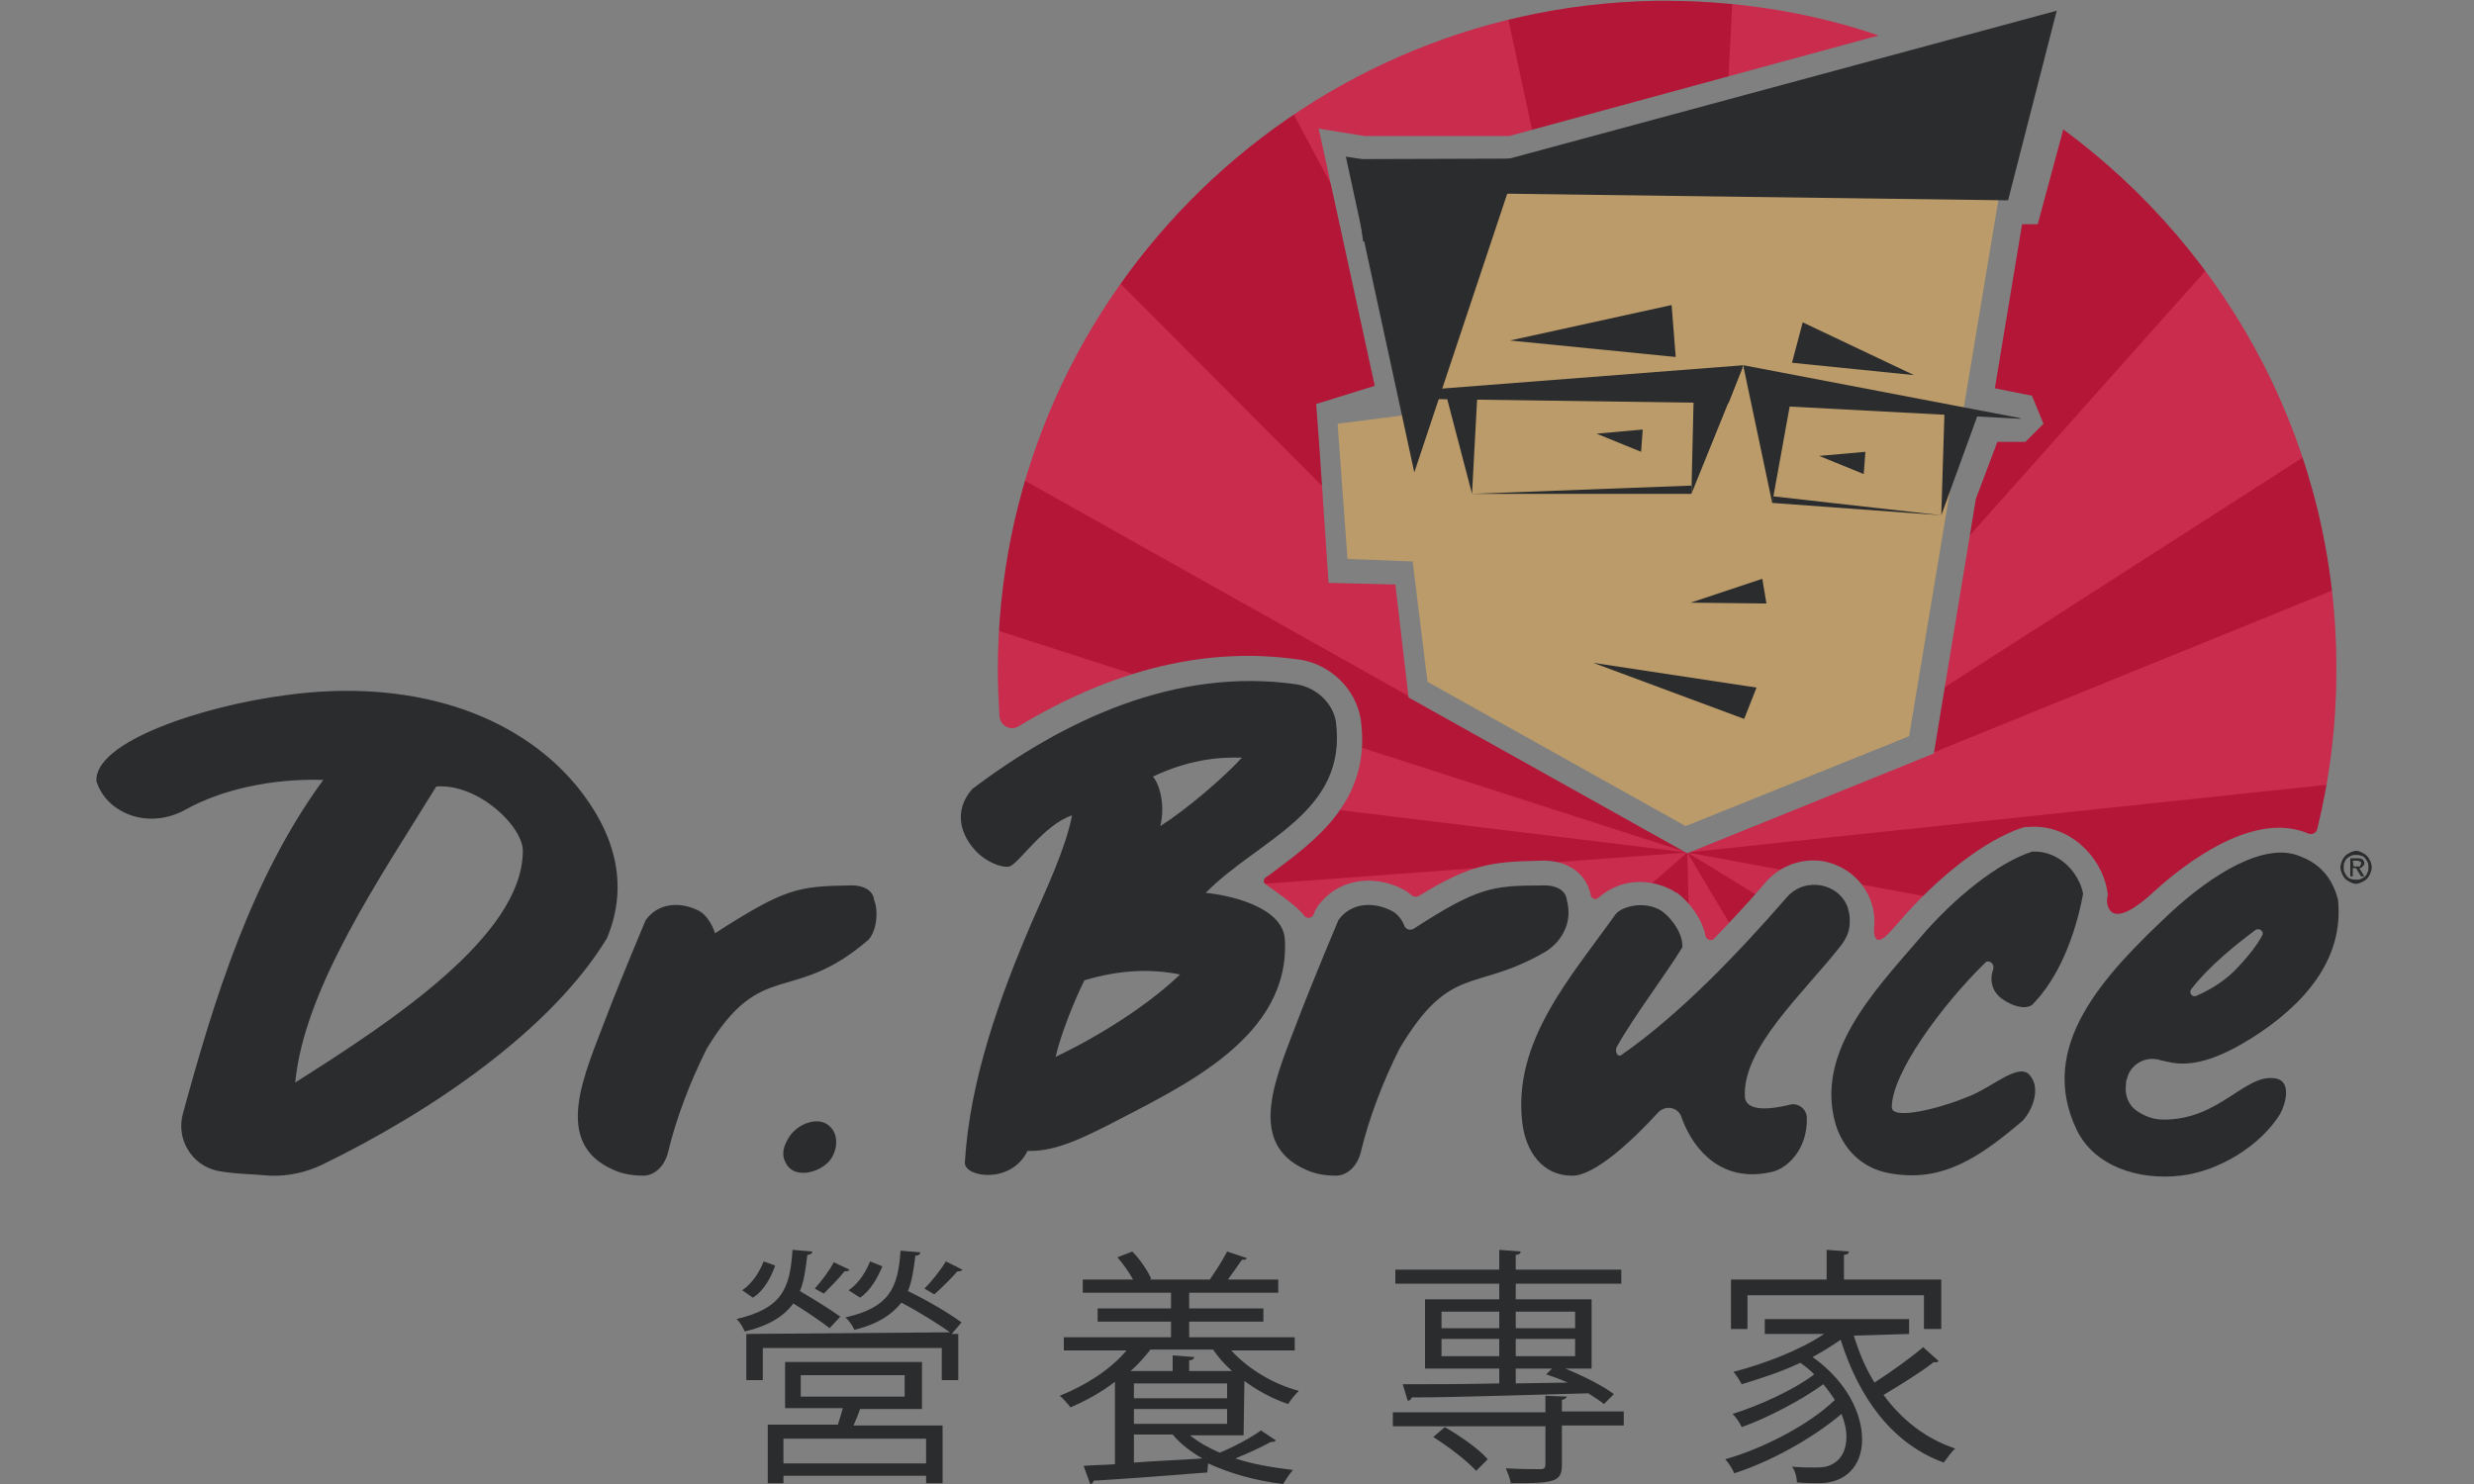 <?xml version="1.0" encoding="utf-8"?>
<!-- Generator: Adobe Illustrator 19.2.0, SVG Export Plug-In . SVG Version: 6.00 Build 0)  -->
<svg version="1.1" id="Layer_1" xmlns="http://www.w3.org/2000/svg" xmlns:xlink="http://www.w3.org/1999/xlink" x="0px" y="0px"
	 viewBox="0 0 300 180" enable-background="new 0 0 300 180" xml:space="preserve">
<rect x="0" y="0" width="300" height="180" fill="#808080" stroke="none"/>
<g>
	<g>
		<g>
			<g>
				<path fill="#2B2C2D" d="M283.8,105.2c0-0.3,0.1-0.5,0.2-0.8c0.1-0.2,0.2-0.4,0.4-0.6c0.2-0.2,0.4-0.3,0.6-0.4
					c0.2-0.1,0.5-0.2,0.7-0.2c0.3,0,0.5,0.1,0.7,0.2c0.2,0.1,0.4,0.2,0.6,0.4c0.2,0.2,0.3,0.4,0.4,0.6c0.1,0.2,0.2,0.5,0.2,0.8
					s-0.1,0.5-0.2,0.8c-0.1,0.2-0.2,0.4-0.4,0.6c-0.2,0.2-0.4,0.3-0.6,0.4c-0.2,0.1-0.5,0.2-0.7,0.2c-0.3,0-0.5-0.1-0.7-0.2
					c-0.2-0.1-0.4-0.2-0.6-0.4c-0.2-0.2-0.3-0.4-0.4-0.6C283.9,105.7,283.8,105.5,283.8,105.2z M284.2,105.2c0,0.2,0,0.5,0.1,0.6
					c0.1,0.2,0.2,0.4,0.3,0.5c0.2,0.2,0.3,0.3,0.5,0.3c0.2,0.1,0.4,0.1,0.6,0.1s0.4,0,0.6-0.1c0.2-0.1,0.4-0.2,0.5-0.3
					c0.2-0.2,0.2-0.3,0.3-0.5c0.1-0.2,0.1-0.4,0.1-0.6c0-0.2,0-0.5-0.1-0.6c-0.1-0.2-0.2-0.4-0.3-0.5c-0.2-0.2-0.3-0.3-0.5-0.3
					c-0.2-0.1-0.4-0.1-0.6-0.1s-0.4,0-0.6,0.1c-0.2,0.1-0.4,0.2-0.5,0.3c-0.2,0.2-0.2,0.3-0.3,0.5
					C284.2,104.7,284.2,105,284.2,105.2z M285,104.1h0.9c0.5,0,0.8,0.2,0.8,0.6c0,0.2-0.1,0.3-0.2,0.4s-0.2,0.2-0.4,0.2l0.6,1h-0.4
					l-0.6-1h-0.4v1H285L285,104.1z M285.4,105.1h0.3c0.1,0,0.2,0,0.2,0s0.1,0,0.2,0c0.1,0,0.1-0.1,0.1-0.1c0-0.1,0.1-0.1,0.1-0.2
					c0-0.1,0-0.1,0-0.2c0-0.1-0.1-0.1-0.1-0.1c-0.1,0-0.1,0-0.2-0.1c-0.1,0-0.1,0-0.2,0h-0.5L285.4,105.1z"/>
			</g>
		</g>
	</g>
	<g>
		<g>
			<path fill="#C3153A" d="M250.2,15.7l-3.1,11.5l-1.9,0l-3.3,19.9l4.5,0.9l1.4,3.4l-2.2,2.2l-3.4,0l-2.6,6.9l-5.1,30.9l-29.9,12.1
				l-33.8-18.9l-1.6-13.7l-8.1-0.2l-1.1-16.3l-0.4-5.4l7.1-2.2l-3-13.8l-1-4.6l-2.8-12.8l5.6,0.9l17.5,0l44.8-12.2
				c-8.5-2.9-17.6-4.3-27.1-4.2C156.6,0.9,121,36.9,121,81.3c0,1.9,0.1,3.8,0.2,5.6c0.1,1.1,1.3,1.8,2.3,1.2c11.6-7,23-9.7,34-8.1
				h0.1c3.8,0.6,6.8,3.6,7.4,7.2c1.4,9.8-5.4,14.7-10.9,18.8c-0.2,0.2-0.5,0.3-0.7,0.5c-0.2,0.2-0.2,0.5,0,0.7
				c1.1,0.8,3.9,2.7,4.7,3.8c0.3,0.5,1,0.4,1.2-0.1c0,0,0.1-0.4,0.5-1c2.3-3.2,6.6-4,10.4-2h0c0.4,0.2,0.7,0.5,1,0.7
				c0.2,0.2,0.6,0.2,0.8,0.1c6.2-3.8,8.7-4.2,14.7-4.3c3.7-0.2,5.8,1.9,6.2,4.2c0.1,0.4,0.6,0.6,0.9,0.3c4-3.4,8.2-1.4,9.2-0.8
				c0.1,0.1,0.2,0.2,0.4,0.2c1.5,1.2,3,3.1,3.4,5.2c0.1,0.5,0.8,0.7,1.1,0.3c2-2.1,4.1-4.3,6.3-6.9c1.8-2,4.5-2.9,7.1-2.4
				c2.7,0.6,4.7,2.4,5.6,4.9v0c0.3,0.8,0.4,1.6,0.4,2.6l0,0c0,0-0.6,3.9,2.1,0.8l0.8-0.9c4.8-5.6,10.5-10,15-11.5l0.4-0.1l0,0l0.4,0
				c4.9-0.4,8.8,3.6,9.5,7.6l0.1,0.6l0,0l-0.1,0.6l0,0c0,0-0.2,4.3,5.3-0.6l0,0c4.3-4,12.6-10.2,19.1-7.4l0,0c0.5,0.2,1-0.1,1.1-0.6
				c1.5-6.1,2.3-12.5,2.3-19C283.5,54.5,270.4,30.6,250.2,15.7z"/>
			<g>
				<g>
					<defs>
						<path id="SVGID_1_" d="M250.2,15.7l-3.1,11.5l-1.9,0l-3.3,19.9l4.5,0.9l1.4,3.4l-2.2,2.2l-3.4,0l-2.6,6.9l-5.1,30.9
							l-29.9,12.1l-33.8-18.9l-1.6-13.7l-8.1-0.2l-1.1-16.3l-0.4-5.4l7.1-2.2l-3-13.8l-1-4.6l-2.8-12.8l5.6,0.9l17.5,0l44.8-12.2
							c-8.5-2.9-17.6-4.3-27.1-4.2C156.6,0.9,121,36.9,121,81.3c0,1.9,0.1,3.8,0.2,5.6c0.1,1.1,1.3,1.8,2.3,1.2
							c11.6-7,23-9.7,34-8.1h0.1c3.8,0.6,6.8,3.6,7.4,7.2c1.4,9.8-5.4,14.7-10.9,18.8c-0.2,0.2-0.5,0.3-0.7,0.5
							c-0.2,0.2-0.2,0.5,0,0.7c1.1,0.8,3.9,2.7,4.7,3.8c0.3,0.5,1,0.4,1.2-0.1c0,0,0.1-0.4,0.5-1c2.3-3.2,6.6-4,10.4-2h0
							c0.4,0.2,0.7,0.5,1,0.7c0.2,0.2,0.6,0.2,0.8,0.1c6.2-3.8,8.7-4.2,14.7-4.3c3.7-0.2,5.8,1.9,6.2,4.2c0.1,0.4,0.6,0.6,0.9,0.3
							c4-3.4,8.2-1.4,9.2-0.8c0.1,0.1,0.2,0.2,0.4,0.2c1.5,1.2,3,3.1,3.4,5.2c0.1,0.5,0.8,0.7,1.1,0.3c2-2.1,4.1-4.3,6.3-6.9
							c1.8-2,4.5-2.9,7.1-2.4c2.7,0.6,4.7,2.4,5.6,4.9v0c0.3,0.8,0.4,1.6,0.4,2.6l0,0c0,0-0.6,3.9,2.1,0.8l0.8-0.9
							c4.8-5.6,10.5-10,15-11.5l0.4-0.1l0,0l0.4,0c4.9-0.4,8.8,3.6,9.5,7.6l0.1,0.6l0,0l-0.1,0.6l0,0c0,0-0.2,4.3,5.3-0.6l0,0
							c4.3-4,12.6-10.2,19.1-7.4l0,0c0.5,0.2,1-0.1,1.1-0.6c1.5-6.1,2.3-12.5,2.3-19C283.5,54.5,270.4,30.6,250.2,15.7z"/>
					</defs>
					<clipPath id="SVGID_2_">
						<use xlink:href="#SVGID_1_"  overflow="visible"/>
					</clipPath>
					<g clip-path="url(#SVGID_2_)">
						<polygon opacity="0.1" fill="#FFFFFF" enable-background="new    " points="204.6,103.4 195.9,111 152.1,115.5 150.6,107.4 
													"/>
						<polygon opacity="0.1" fill="#20201E" enable-background="new    " points="204.6,103.4 150.6,107.4 152.2,97 						"/>
						<polygon opacity="0.1" fill="#FFFFFF" enable-background="new    " points="204.6,103.4 108.6,91.7 110.8,73.2 						"/>
						<polygon opacity="0.1" fill="#20201E" enable-background="new    " points="204.6,103.4 110.8,73.2 114.3,52.7 						"/>
						<polygon opacity="0.1" fill="#FFFFFF" enable-background="new    " points="204.6,103.4 114.3,52.7 127.9,26.4 						"/>
						<polygon opacity="0.1" fill="#20201E" enable-background="new    " points="204.6,103.4 127.9,26.4 153,6.6 						"/>
						<polygon opacity="0.1" fill="#FFFFFF" enable-background="new    " points="204.6,103.4 153,6.6 181.5,-4.2 						"/>
						<polygon opacity="0.1" fill="#20201E" enable-background="new    " points="204.6,103.4 181.5,-4.2 210.4,-5.9 						"/>
						<polygon opacity="0.1" fill="#FFFFFF" enable-background="new    " points="204.6,103.4 210.4,-5.9 232.8,-5 						"/>
						<polygon opacity="0.1" fill="#20201E" enable-background="new    " points="204.6,103.4 195.9,111 205.1,123 						"/>
						<polygon opacity="0.1" fill="#FFFFFF" enable-background="new    " points="204.6,103.4 205.1,123 220,129.2 						"/>
						<polygon opacity="0.1" fill="#20201E" enable-background="new    " points="204.6,103.4 220,129.2 248.5,130.3 						"/>
						<polygon opacity="0.1" fill="#FFFFFF" enable-background="new    " points="204.6,103.4 248.5,130.3 287.7,118.7 						"/>
						<polygon opacity="0.1" fill="#20201E" enable-background="new    " points="204.6,103.4 287.7,118.7 300,93.3 						"/>
						<polygon opacity="0.1" fill="#FFFFFF" enable-background="new    " points="204.6,103.4 295.4,66.5 300,93.3 						"/>
						<polygon opacity="0.1" fill="#20201E" enable-background="new    " points="204.6,103.4 295.4,66.5 294.8,45.5 						"/>
						<polygon opacity="0.1" fill="#FFFFFF" enable-background="new    " points="204.6,103.4 294.8,45.5 277.9,21.1 						"/>
						<polygon opacity="0.1" fill="#20201E" enable-background="new    " points="204.6,103.4 277.9,21.1 252.6,4.1 						"/>
					</g>
				</g>
			</g>
			<polygon fill="#BB9B69" points="168.1,22.6 170,50.4 162.2,51.4 163.4,67.8 171.3,68.1 173.1,82.7 204.4,100.2 231.5,89.3 
				242.5,23.2 			"/>
			<polygon fill="#2B2C2D" points="205.4,47.1 205.1,59.9 211.3,44.6 			"/>
			<polygon fill="#2B2C2D" points="239.8,50.4 235.4,62.5 235.8,49.7 			"/>
			<polygon fill="#2B2C2D" points="175.2,47.3 178.5,59.9 179.2,46.9 			"/>
			<polygon fill="#2B2C2D" points="217.2,48.3 214.9,61 211.4,44.4 			"/>
			<polygon fill="#2B2C2D" points="202.7,37 183.1,41.3 203.2,43.3 			"/>
			<polygon fill="#2B2C2D" points="249.4,1.3 168,23.3 243.5,24.3 			"/>
			<polygon fill="#2B2C2D" points="163.9,19.3 195.6,19.2 165.3,29.3 			"/>
			<polygon fill="#2B2C2D" points="183.2,22.2 171.5,57.3 163.2,19 			"/>
			<polygon fill="#2B2C2D" points="213,83.4 193.2,80.4 211.5,87.2 			"/>
			<polygon fill="#2B2C2D" points="218.6,39.1 232.1,45.5 217.3,44 			"/>
			<polygon fill="#2B2C2D" points="214.2,73.2 205,73.1 213.7,70.2 			"/>
			<polygon fill="#2B2C2D" points="209.6,48.9 173.6,48.4 170.1,47.5 211.4,44.3 			"/>
			<polygon fill="#2B2C2D" points="213,49.1 245.1,50.8 244.9,50.7 211.4,44.3 			"/>
			<polygon fill="#2B2C2D" points="199,54.8 193.6,52.6 199.2,52.1 			"/>
			<polygon fill="#2B2C2D" points="226,57.5 220.6,55.3 226.2,54.8 			"/>
			<polygon fill="#2B2C2D" points="205.1,59.9 178.5,59.9 205.1,58.9 			"/>
			<polygon fill="#2B2C2D" points="215,60.2 235.4,62.5 214.9,61 			"/>
		</g>
		<g>
			<g>
				<path fill="#2B2C2D" d="M95.7,137.9c1.1-1.7,3.7-2.6,5-1.2c1.1,1.1,0.8,3.1-0.2,4.2c-1.3,1.4-4.2,2.1-5.2,0.2
					C94.7,140,95,139,95.7,137.9z"/>
				<path fill="#2B2C2D" d="M146.2,108.3c2.3,0.2,9.3,1.5,9.6,5.6c0.7,11.9-12.3,17.8-21.1,22.4c-3.9,2-7,3.4-10.1,3.3
					c-2,4.1-7.7,3.2-7.6,1.4c0.6-10,4.2-20,8.1-29.1c1.7-3.9,4.1-8.9,4.9-13c-3.4,1.1-6.5,5.9-7.6,6.2c-1,0.2-2.8-0.6-3.9-1.7
					c-2.1-2.1-2.9-5.1-0.6-7.7c11-8.3,24.6-14.8,39.3-12.7c2.5,0.4,4.5,2.4,4.8,4.6C163.4,98.6,152.6,101.8,146.2,108.3z
					 M131.5,118.9c-1.1,2.2-2.8,6.3-3.5,9.3c5.2-2.5,11-6.1,15.1-10C139.6,117.5,135.9,117.6,131.5,118.9z M139.8,94.2
					c0.6,0.6,1.6,3.1,0.9,6c3-1.9,7.4-5.6,9.9-8.3C147.6,91.8,144,92.2,139.8,94.2z"/>
				<path fill="#2B2C2D" d="M211.6,133.2c0.3,1.6,3,1.4,5.4,0.8c1-0.3,2.1,0.5,2.1,1.6c0.1,3.9-2.5,6.3-4.5,6.6
					c-5.7,1.2-9.1-2.5-10.6-6.4c0-0.1-0.1-0.2-0.1-0.3c-0.4-1.2-1.9-1.5-2.8-0.6c-3.1,3.4-7.8,7.8-10.5,7.7c-3.6,0-5.6-3-6-6.4
					c-1.2-9.9,5.9-17.7,11.3-25.3c0.8-1,3.6-1.7,5.6-0.4c1.5,1.1,2.6,3,2.5,4.4c-1.8,3-5.9,8.4-7.9,12c-0.4,0.6,0.1,1.5,0.6,1
					c6.9-4.8,14.1-12.3,20-19.1c2.2-2.5,6.4-1.7,7.4,1.4c0,0,0,0.1,0,0.1c0.2,0.5,0.2,1,0.2,1.6c0,1-0.4,1.9-1,2.7
					C218.8,120.4,211.1,127.2,211.6,133.2z"/>
				<path fill="#2B2C2D" d="M246.4,121.9c-0.9,0.6-2.5,0.1-3.7-0.8c-1.1-0.8-1.5-2.2-1-3.5c0,0,0,0,0-0.1c0.2-0.6-0.6-1.2-1-0.7
					c-5.3,5.2-11.3,13.4-11.3,17.5c0,1.6,5.7,0.2,9.3-1.3c2.9-1.1,6.2-4.3,7.5-2.5c1.3,1.6,0.2,4.3-1,5.5c-5.2,4.4-9.7,7.5-16.1,6.3
					c-3.4-0.6-5.6-3-6.5-5.9c-2.5-8.6,4.4-15.9,10.1-22.5c4.4-5.2,9.7-9.3,13.7-10.6c3.2-0.2,5.7,2.5,6.2,5.1
					C251.7,113.3,249.7,118.6,246.4,121.9z"/>
				<path fill="#2B2C2D" d="M272.9,126c-3.4,2.1-6.6,3.4-9.5,2.9c-0.5-0.1-1-0.2-1.4-0.3c-1.8-0.6-3.7,0.5-4.1,2.3
					c-0.1,0.2-0.1,0.4-0.1,0.6c-0.2,1.3,0.3,2.6,1.4,3.3c0.9,0.6,1.9,1,3.2,1c6.8,0,9.8-5.6,13.5-5c2,0.3,1.3,3,0.6,4.3
					c-2.4,3.9-7.5,7-12.1,7.5c-5.2,0.6-10.5-1.2-12.6-5.6c-4.8-10.1,3.2-18.6,11.4-26.3c5.1-4.7,11.5-8.7,15.8-6.8
					c2.6,1,3.9,2.9,4.5,5.2C284.3,116.4,279.3,122,272.9,126z M265.7,120c-0.3,0.4,0.1,1,0.6,0.8c1.4-0.6,3.2-1.6,4.6-3
					c1.4-1.4,2.7-3,3.4-4.3c0.3-0.5-0.3-1-0.8-0.7C271.5,114.3,268,117,265.7,120z"/>
				<g>
					<g>
						<path fill="#2B2C2D" d="M105.3,114c-9.3,8-12.9,2.1-19.6,13.2c-2,4-3.7,8.4-4.7,12.6c-0.4,1.6-1.6,2.8-3,2.8
							c-1.3,0-2.5-0.2-3.6-0.7c-7.6-3.3-3.4-11.8-0.9-18.5c1.8-4.7,4.8-11.8,4.8-11.8c1.5-2.1,4.2-2.3,6.5-1.1
							c0.9,0.5,1.6,1.7,1.9,2.7c8.4-5.4,10-5.7,16.2-5.8c1.8-0.1,3,0.6,3.1,1.8C106.5,110.3,106.4,112.8,105.3,114z"/>
					</g>
				</g>
				<g>
					<g>
						<path fill="#2B2C2D" d="M187.3,115.5c-8.5,4.9-11.4,1.3-17.6,11.7c-2,4-3.7,8.4-4.7,12.6c-0.4,1.6-1.6,2.8-3,2.8
							c-1.3,0-2.5-0.2-3.6-0.7c-7.6-3.3-3.4-11.8-0.9-18.5c1.8-4.7,4.8-11.8,4.8-11.8c1.5-2.1,4.2-2.3,6.5-1.1
							c0.6,0.3,1.2,1,1.5,1.8c0.2,0.5,0.8,0.6,1.2,0.3c7.6-4.9,9.4-5.2,15.4-5.2c1.8-0.1,3,0.6,3.1,1.8c0.1,0.4,0.2,0.9,0.2,1.5
							C190.2,112.7,189,114.5,187.3,115.5z"/>
					</g>
				</g>
				<g>
					<path fill="#2B2C2D" d="M32.7,142.6c-2.2-0.2-4.4-0.2-6.4-0.6c-3.1-0.7-5-3.9-4.1-7c3.8-13.9,8.3-28.5,17-40.4
						c-6.3-0.2-12.4,1.2-16.7,3.6c-2.5,1.4-5.5,1.5-7.9,0.1c-1.4-0.8-2.4-2-2.9-3.5c-0.4-4.8,12.9-9.2,23.1-10.5
						c14.7-2,27.6,2,35.1,11c4.5,5.5,6.5,11.8,3.7,18.5C66.8,125,52.2,134.9,39,141.3C37.1,142.2,34.9,142.7,32.7,142.6z M52.9,95.4
						c-6.7,10.9-16,24.4-17.1,35.9c11.7-7.4,27.5-17.8,27.6-28C63.5,100.3,58,95,52.9,95.4z"/>
				</g>
			</g>
			<g>
				<path fill="#2B2C2D" d="M98.5,151.8c0,0.2-0.2,0.4-0.6,0.4c-0.2,1.7-0.4,3.2-0.9,4.4c1.7,1,3.8,2.3,4.9,3.1l-1.3,1.4
					c-1-0.8-2.8-2-4.4-3c-1.1,1.5-2.9,2.7-5.9,3.4c-0.2-0.5-0.6-1.2-1-1.5c5.4-1.3,6.5-3.5,6.8-8.4L98.5,151.8z M94,153.5
					c-0.5,1.4-1.3,3-2.7,3.9l-1.3-0.9c1.2-0.8,2.1-2.2,2.6-3.5L94,153.5z M115.2,161.6c-1.4-1-3.8-2.5-5.9-3.6
					c-1.1,1.4-2.8,2.6-5.7,3.3c-0.2-0.5-0.7-1.2-1.1-1.5c5.3-1.2,6.4-3.5,6.7-8.1l2.4,0.2c0,0.2-0.2,0.4-0.6,0.4
					c-0.2,1.6-0.4,3.1-0.9,4.3c2.3,1.1,5,2.7,6.5,3.8l-1.2,1.4h0.8v5.6h-2v-3.9H92.5v3.9h-2v-5.6L115.2,161.6L115.2,161.6z
					 M111.8,170.9h-7.5c-0.2,0.6-0.5,1.3-0.8,2h10.8v7h-2V179H95v0.9h-1.9v-7.1h8.5c0.2-0.6,0.4-1.3,0.6-2h-7v-5.6h16.6L111.8,170.9
					L111.8,170.9z M112.3,177.5v-3H95v3H112.3z M97.1,166.8v2.6h12.6v-2.6H97.1z M98.8,156.3c0.8-0.9,1.8-2.2,2.3-3.2l1.9,0.9
					c-0.1,0.2-0.3,0.2-0.6,0.2c-0.6,0.8-1.7,1.9-2.5,2.7L98.8,156.3z M107,153.6c-0.6,1.4-1.4,2.9-2.7,3.8l-1.4-0.9
					c1.2-0.8,2.1-2.2,2.6-3.5L107,153.6z M112.1,156.3c0.9-0.9,2-2.3,2.6-3.3l2,1c-0.1,0.2-0.3,0.2-0.6,0.2c-0.7,0.8-1.9,2-2.8,2.8
					L112.1,156.3z"/>
				<path fill="#2B2C2D" d="M150.8,174.1h-6.5c1,0.8,2.2,1.5,3.6,2.1c1.7-0.7,3.8-1.8,5-2.7l1.8,1.2c-0.1,0.2-0.3,0.2-0.6,0.2
					c-1.1,0.6-2.8,1.4-4.3,2c2.1,0.7,4.5,1.1,7,1.4c-0.4,0.4-0.9,1.2-1.2,1.7c-3.4-0.4-6.5-1.3-9.1-2.5l-0.1,1.1
					c-5,0.4-10.4,0.8-13.8,1c0,0.2-0.2,0.4-0.4,0.4l-0.8-2.2c1.1-0.1,2.4-0.1,3.8-0.2v-10c-1.7,1.3-3.5,2.3-5.4,3.1
					c-0.3-0.4-0.9-1.1-1.3-1.4c3-1.2,6.1-3.1,8.1-5.5h-7.6v-1.6H142v-1.9h-8.9v-1.6h8.9v-1.9h-10.7v-1.6h6.1
					c-0.5-0.9-1.2-1.9-1.9-2.7l1.8-0.7c1,1,1.9,2.4,2.3,3.3l-0.2,0.1h7.4l-0.1,0c0.7-1,1.6-2.4,2.1-3.4l2.4,0.8
					c-0.1,0.2-0.3,0.2-0.6,0.2c-0.5,0.7-1.1,1.6-1.7,2.4h6.1v1.6h-10.8v1.9h9v1.6h-9v1.9h12.8v1.6h-7.7c2,2.2,5.1,4.1,8.2,4.9
					c-0.4,0.4-1,1.1-1.3,1.6c-1.8-0.6-3.7-1.6-5.3-2.8L150.8,174.1L150.8,174.1z M149.4,166.3c-0.9-0.8-1.7-1.7-2.3-2.6h-7.6
					c-0.7,0.9-1.5,1.8-2.4,2.6h5.1v-1.9l2.6,0.2c0,0.2-0.2,0.4-0.6,0.4v1.3L149.4,166.3L149.4,166.3z M137.5,167.8v1.8h11.3v-1.8
					H137.5z M137.5,172.7h11.3v-1.8h-11.3V172.7z M137.5,174.1v3.3c2.6-0.2,5.4-0.3,8.3-0.5c-1.4-0.8-2.7-1.8-3.6-2.9H137.5z"/>
				<path fill="#2B2C2D" d="M196.9,171.2v1.7h-7.5v4.7c0,1.1-0.2,1.7-1.2,2c-1,0.3-2.5,0.3-5,0.3c-0.1-0.6-0.4-1.3-0.6-1.8
					c1.9,0.1,3.7,0.1,4.2,0.1c0.5,0,0.6-0.2,0.6-0.6V173h-18.5v-1.7h18.5v-2l2.6,0.1c-0.1,0.2-0.2,0.3-0.6,0.4v1.4L196.9,171.2
					L196.9,171.2z M181.8,157.6v-1.9h-12.6v-1.7h12.6v-2.4l2.6,0.2c0,0.2-0.2,0.4-0.6,0.4v1.8h12.8v1.7h-12.8v1.9h9.2v8.4h-3.2
					c2.2,0.9,4.6,2.1,5.9,3.1l-1.2,1.2c-0.5-0.4-1.1-0.8-1.9-1.3c-7.8,0.2-16.3,0.5-21.4,0.5c-0.1,0.2-0.2,0.4-0.5,0.4l-0.6-2
					c3,0,7.2,0,11.7-0.1v-1.8h-9v-8.4H181.8z M179,178.4c-1.1-1.2-3.3-2.9-5.2-4.1l1.4-1.2c1.9,1.1,4.2,2.7,5.2,3.9L179,178.4z
					 M174.8,159.1v2h7v-2H174.8z M174.8,164.5h7v-2.1h-7V164.5z M191,159.1h-7.2v2h7.2V159.1z M191,164.5v-2.1h-7.2v2.1H191z
					 M183.8,166v1.8l6.3-0.1c-0.9-0.4-1.7-0.7-2.6-1l0.7-0.7L183.8,166L183.8,166z"/>
				<path fill="#2B2C2D" d="M224.8,162c0.6,2,1.4,3.9,2.5,5.7c2-1.3,4.4-3,5.9-4.3l1.9,1.7c-0.1,0.1-0.4,0.2-0.6,0.1
					c-1.5,1.2-4.1,2.8-6.1,4c2.2,3,5.1,5.3,8.7,6.5c-0.5,0.4-1,1.2-1.4,1.7c-6.3-2.3-10.3-7.9-12.5-14.9c-1,0.7-2.1,1.4-3.4,2.1
					c4.2,3,6,6.9,6,10c0,3.3-2.1,5.3-5.2,5.3c-0.8,0-1.7,0-2.7-0.1c0-0.5-0.2-1.4-0.6-1.9c1.1,0.1,2.2,0.1,2.9,0.1
					c0.9,0,1.6-0.1,2.3-0.6c0.9-0.6,1.4-1.7,1.4-3.1c0-0.9-0.2-1.8-0.6-2.8c-3.4,2.9-8.6,5.8-13,7.2c-0.2-0.5-0.7-1.3-1.1-1.7
					c4.6-1.3,10.2-4.2,13.3-7.2c-0.4-0.6-0.9-1.3-1.4-1.9c-2.6,1.9-6.8,4.1-9.9,5.2c-0.2-0.5-0.7-1.2-1.1-1.6c3.2-1,7.4-2.9,9.9-4.8
					c-0.5-0.5-1.1-1-1.7-1.4c-2.3,1.1-4.8,1.9-7.1,2.6c-0.2-0.4-0.7-1.2-1-1.5c3.8-1,8-2.6,11-4.6h-7.2v-1.8h17.5v1.8L224.8,162
					L224.8,162z M211.9,157.1v4.1h-2v-6h11.6v-3.6l2.7,0.2c0,0.2-0.2,0.4-0.6,0.4v3h11.8v6h-2.1v-4.1L211.9,157.1L211.9,157.1z"/>
			</g>
		</g>
	</g>
</g>
</svg>

